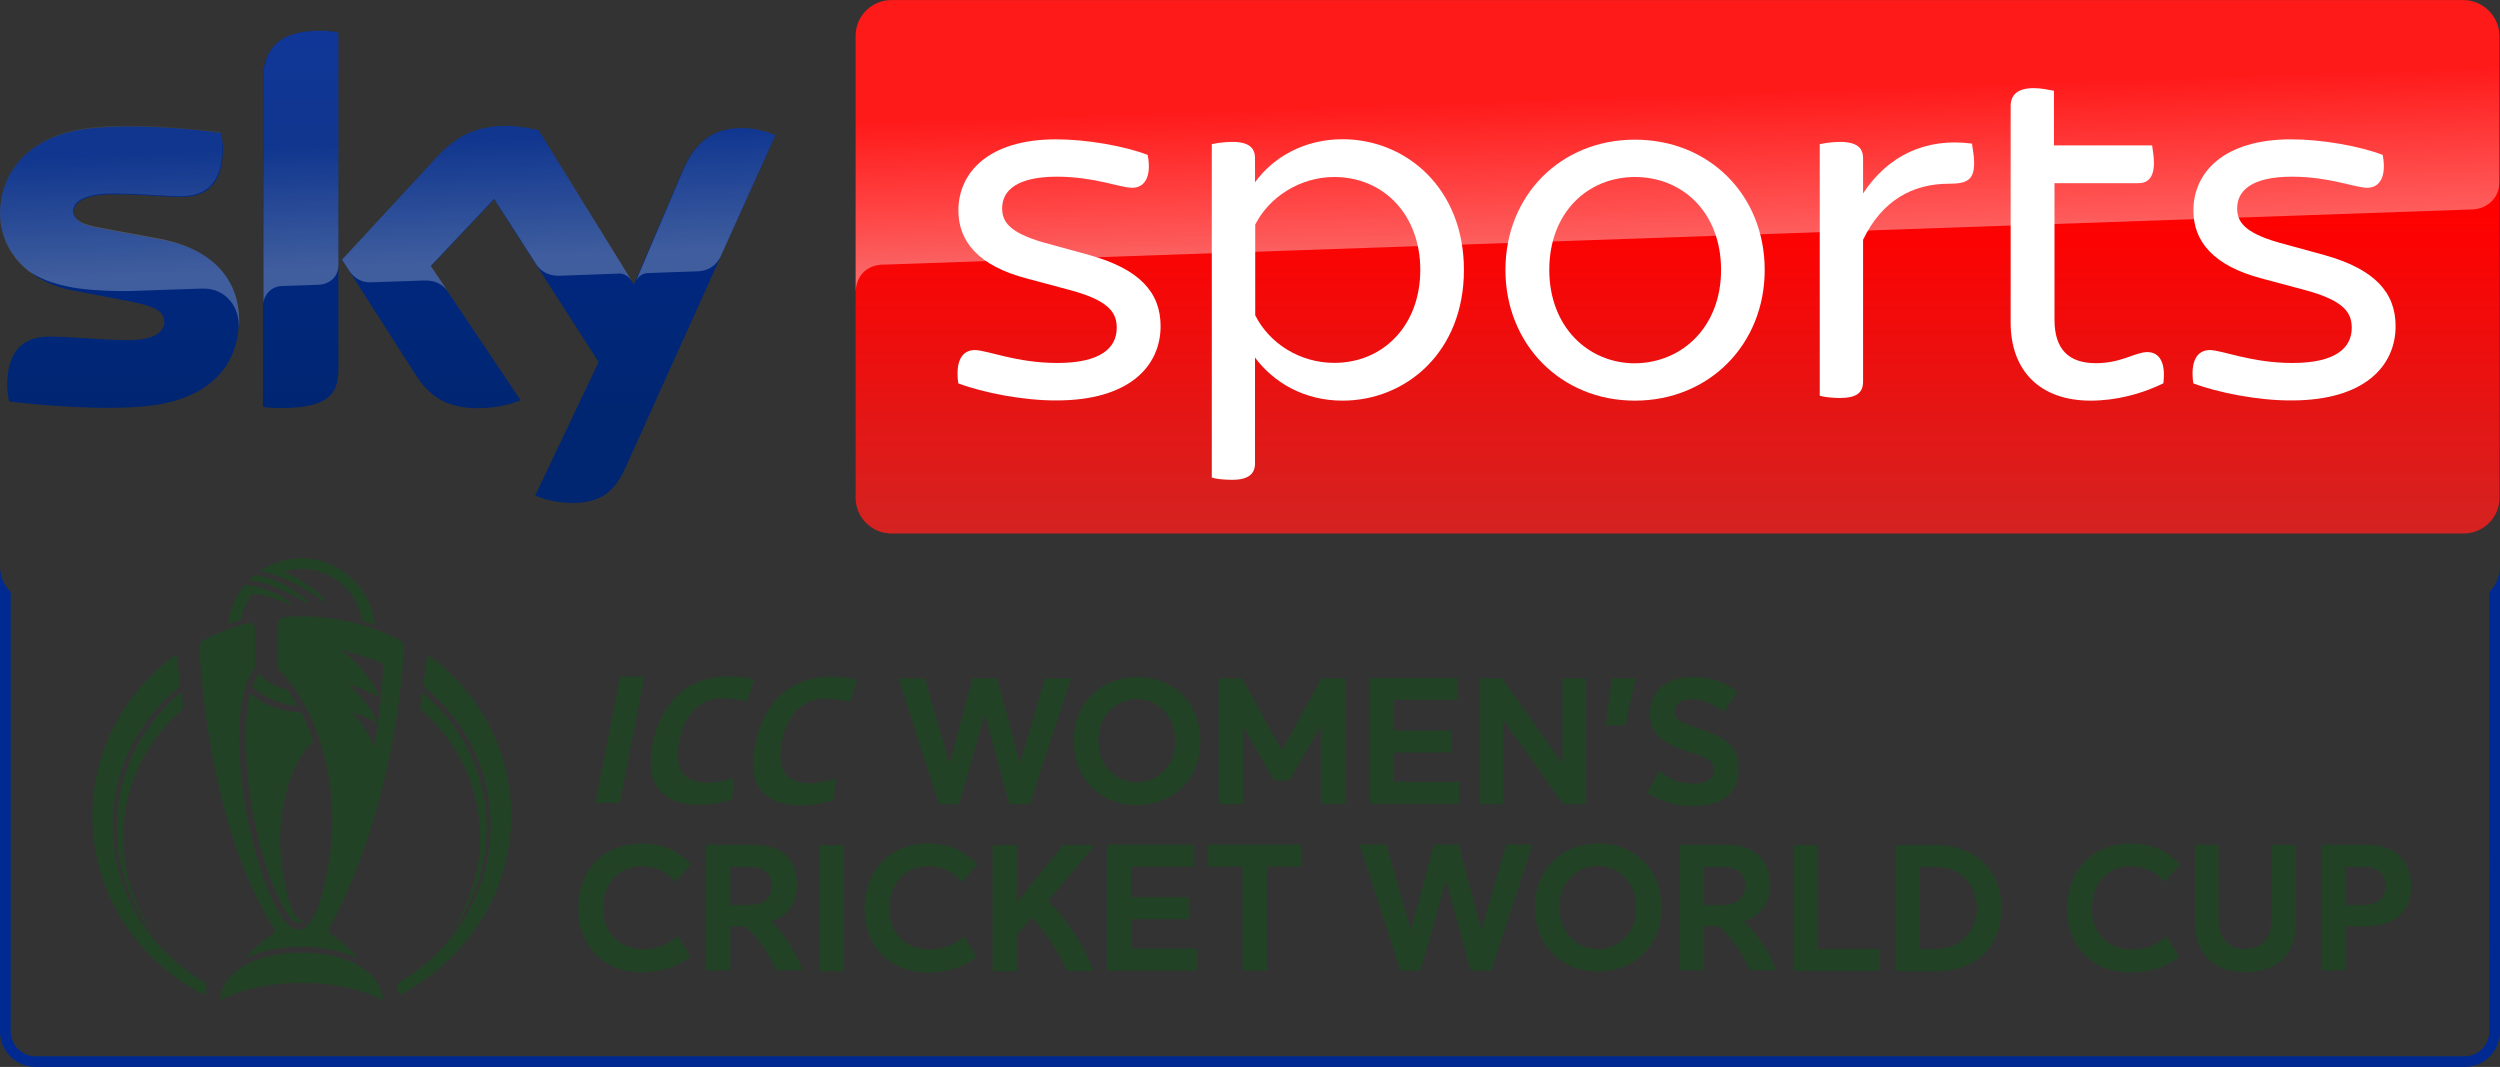 <svg width="2343.1" height="1e3" enable-background="new 0 0 2342.5 500" version="1.1" viewBox="0 0 2343.1 1e3" xml:space="preserve" xmlns="http://www.w3.org/2000/svg"><rect x="0" y="0" width="2343.1" height="1e3" fill="#333333" stroke="none"/><defs><linearGradient id="linearGradient1062" x1="-1151.9" x2="-1151.9" y1="-775.02" y2="-779.87" gradientTransform="matrix(149.68,0,0,-91.158,172382,-71520)" gradientUnits="userSpaceOnUse"><stop stop-color="#002A91" offset="0"/><stop stop-color="#002672" offset=".8"/></linearGradient><linearGradient id="linearGradient1064" x1="-1151.8" x2="-1152" y1="-784.92" y2="-782.98" gradientTransform="matrix(149.68,0,0,-57.766,172382,-45995)" gradientUnits="userSpaceOnUse"><stop stop-color="#fff" offset="0"/><stop stop-color="#fff" stop-opacity=".25" offset="1"/></linearGradient><linearGradient id="linearGradient1066" x1="-1152.6" x2="-1152.6" y1="-773.58" y2="-778.43" gradientTransform="matrix(317.37,0,0,-103,366970,-80578)" gradientUnits="userSpaceOnUse"><stop stop-color="#f00" offset=".4"/><stop stop-color="#D42321" offset="1"/></linearGradient><linearGradient id="linearGradient1068" x1="-1152.3" x2="-1152.8" y1="-785.34" y2="-782.74" gradientTransform="matrix(317.37,0,0,-56.478,366970,-45017)" gradientUnits="userSpaceOnUse"><stop stop-color="#fff" offset="0"/><stop stop-color="#fff" stop-opacity=".25" offset="1"/></linearGradient>
	

			
		
			
		
			
		
			
		
		
	
			
			
			
			
			
			
		</defs>

<g transform="matrix(1 0 0 1 200.04 450.09)"><g transform="translate(200,450)"><path d="m101.6-435.8c5.9 2.9 18 6.7 33.5 7.1 26.4 0.4 40.6-9.6 51-32.9l140.6-311.7c-5.9-2.9-18.8-6.7-29.3-6.7-18-0.4-42.2 3.3-57.7 40l-45.7 106.7-89.1-144.6c-5.9-1.7-20.1-4.2-30.1-4.2-31.8 0-49.4 11.7-67.3 31.2l-87 94.2 69.9 109.2c13 20 29.7 30 57.3 30 18 0 33-4.2 40.2-7.5l-84.2-125.4 59.4-62.9 97.9 152.5zm-184.5-118c0 22.9-9.2 36.2-54.4 36.2-5.9 0-11.3-0.4-16.3-1.2v-305c0-23.3 7.9-47.5 53.5-47.5 5.9 0 11.7 0.4 17.2 1.7zm-93.3-46.2c0 42.9-28 74.2-85.3 80.4-41.4 4.6-101.6-0.8-130.1-4.2-0.8-4.6-1.7-10.4-1.7-15 0-37.5 20.1-45.8 39.3-45.8 19.7 0 51 3.3 74.5 3.3 25.5 0 33.5-8.8 33.5-16.7 0-10.8-10-15-30.1-19.2l-54.4-10.4c-45.2-8.3-69.4-39.6-69.4-72.5 0-40 28.4-73.8 84.5-79.6 42.2-4.6 94.1 0.4 122.6 4.2 0.8 4.6 1.7 9.6 1.7 14.6 0 37.5-19.7 45.4-38.9 45.4-14.6 0-37.2-2.5-63.6-2.5s-37.2 7.1-37.2 16.2c0 9.6 10.5 13.3 27.2 16.2l51.9 9.6c52.5 8.9 75.5 38.9 75.5 76z" fill="url(#linearGradient1062)"/><path d="m326.6-773.3-51.5 114.2c-1.7 2.9-7.1 12.9-21.3 13.3-3.3 0-46.9 1.7-46.9 1.7-8.4 0.4-11.3 8.3-11.3 8.3l44.4-104.2c15.5-36.7 39.7-40.4 57.7-40 10.1 0 23 3.3 28.9 6.7zm-134.7 136.2-87-140.8c-5.9-1.7-20.1-4.2-30.1-4.2-31.8 0-49.4 11.7-67.3 31.2l-87 94.2 7.1 10.8c2.9 4.2 8.8 10.8 20.5 10.4 4.2 0 46-1.7 49.4-1.7 10.9-0.4 17.6 4.2 21.8 9.6l-15.6-23.2 59.4-62.9 40.2 62.5c7.1 9.6 18 9.6 20.5 9.6 2.1 0 54.4-2.1 56.9-2.1 3.7-0.1 7.9 2 11.2 6.6zm-292-234.1c-45.6 0-53.1 24.2-53.1 47.5v209.2c0-8.3 6.7-17.1 17.2-17.5 7.5-0.4 28.9-0.8 35.1-1.2 7.1-0.4 17.6-5 18-17.9v-218.3c-5.5-1-11.3-1.8-17.2-1.8zm-152.2 194.5-51.9-9.6c-16.7-2.9-27.2-6.7-27.2-16.2 0-8.8 10.9-16.2 37.2-16.2 25.9 0 48.9 2.5 63.6 2.5 19.2 0 38.9-7.9 38.9-45.4 0-5-0.4-9.6-1.7-14.6-28.4-3.3-79.9-8.8-122.6-4.2-55.6 6.6-84 40.4-84 80.4 0 20.4 9.2 40.4 27.6 54.6 13.8 8.8 27.6 12.5 41.8 15 11.7 2.1 38.1 3.8 58.1 2.9 6.3-0.4 51.9-1.7 61.9-2.1 23-0.8 36 18.7 34.3 38.7v-1.2c0.4-2.5 0.4-5 0.4-7.9-0.3-37.1-23.3-67.1-76.4-76.7z" enable-background="new    " fill="url(#linearGradient1064)" opacity=".25"/><path d="m1908.6-900h-1473.2c-18.4 0-33.5 15-33.5 33.3v433.3c0 18.3 15.1 33.3 33.5 33.3h1473.7c18.4 0 33.5-15 33.5-33.3v-433.3c-0.5-18.3-15.6-33.3-34-33.3z" fill="url(#linearGradient1066)"/><path d="m425.7-652.1h3.3c99.1-3.3 1488.3-51.7 1488.3-51.7 12.5-0.4 25.1-9.6 25.1-25.4v-137.5c0-18.3-15.1-33.3-33.5-33.3h-1473.5c-18.4 0-33.5 15-33.5 33.3v240.8c0-2.9 0.4-23.7 23.8-26.2z" enable-background="new    " fill="url(#linearGradient1068)" opacity=".4"/><g transform="translate(184.41,16.308)" fill="#fff"><path d="m313.7-557.1c-2.9-20.4 3.3-31.2 15.5-31.2 11.3 0 38.9 12.1 77.4 12.1 40.6 0 55.6-14.2 55.6-32.9 0-13.3-5.9-25-42.2-35l-41.8-11.2c-46.4-12.1-64.4-35.4-64.4-63.8 0-35.4 28-66.7 91.6-66.7 28.4 0 64 6.2 85.8 14.6 3.8 20-2.5 30.8-14.6 30.8-10.9 0-35.6-10.4-70.3-10.4-37.6 0-51.5 12.9-51.5 29.6 0 11.7 5.4 22.5 38.9 32.1l42.7 11.7c47.7 13.3 66.9 35.4 66.9 66.7 0 36.7-28.4 69.6-97.5 69.6-31 0.2-69.1-7.3-92.1-16z"/><path d="m787.6-663.4c0 77.1-54.4 122.5-113.8 122.5-35.6 0-64.4-16.7-82-40.4v99.2c0 9.2-5.4 15.4-21.3 15.4-7.9 0-15.5-0.8-19.2-2.1v-312.5c3.8-0.8 11.3-2.1 19.2-2.1 15.9 0 21.3 5.8 21.3 15.4v22.5c17.2-23.8 46.4-40.4 82-40.4 59.5 0 113.8 45.8 113.8 122.5zm-40.9 0c0-51.7-34.3-87.1-80.7-87.1-31.4 0-60.7 18.3-74 44.6v85c13.4 26.7 42.2 44.6 74 44.6 46.3 0 80.7-35.4 80.7-87.1z"/><path d="m826.5-663.4c0-70 51.9-122.1 121.3-122.1 69.9 0 121.7 52.1 121.7 122.1 0 69.6-51.9 122.5-121.7 122.5-69.4 0-121.3-52.9-121.3-122.5zm202.1 0c0-54.2-36.4-87.1-80.7-87.1-43.9 0-80.3 32.9-80.3 87.1 0 53.3 36.4 87.5 80.3 87.5 44.3-0.4 80.7-34.2 80.7-87.5z"/><path d="m1265.8-763.8c0 16.2-6.7 19.6-23.8 19.6-33.9 0-62.7 15.8-80.3 52.5v132.9c0 10-5.4 15.4-21.8 15.4-6.7 0-14.6-0.8-18.8-2.1v-235.8c3.8-0.8 11.7-2.1 18.8-2.1 16.3 0 21.8 5.8 21.8 15.4v32.9c23-35 58.1-52.5 102.1-46.7 0.3 3.4 2 10.9 2 18z"/><path d="m1443.1-557.1c-20.5 10-44.3 16.2-68.2 16.2-46.9 0-74.9-27.5-74.9-73.3v-202.5c0-10.4 5.9-17.1 21.8-17.1 6.7 0 14.6 1.7 18.8 2.5v51.2h92c0.4 3.3 1.7 10.4 1.7 16.2 0 14.2-5.9 19.2-14.6 19.2h-78.6v127.9c0 27.5 13 40.8 38.9 40.8 23.8 0 36.8-10.4 48.1-10.4s17.5 9.7 15 29.3z"/><path d="m1471.2-557.1c-2.9-20.4 3.3-31.2 15.5-31.2 11.3 0 38.9 12.1 77.4 12.1 40.6 0 55.6-14.2 55.6-32.9 0-13.3-5.9-25-42.2-35l-41.8-11.2c-46.4-12.1-64.4-35.4-64.4-63.8 0-35.4 28-66.7 91.6-66.7 28.4 0 64 6.2 85.8 14.6 3.8 20-2.5 30.8-14.6 30.8-10.9 0-35.6-10.4-70.3-10.4-37.6 0-51.5 12.9-51.5 29.6 0 11.7 5.4 22.5 38.9 32.1l42.7 11.7c47.7 13.3 66.9 35.4 66.9 66.7 0 36.7-28.4 69.6-97.5 69.6-31.1 0.2-69.1-7.3-92.1-16z"/></g></g></g><path d="m2343.1 531.08c-0.046 8.96-3.679 17.528-10.08 23.797l0.092 411.81c-0.012 12.866-10.439 23.294-23.306 23.306h-2276.5c-12.852 0-23.258-10.454-23.306-23.306v-411.8c-6.141-6.028-9.722-14.188-10-22.788v434.59c-0.01 18.397 14.908 33.313 33.306 33.308h2276.4c18.447 0.092 33.438-14.862 33.407-33.308z" fill="#002a91" stroke-width="2.667"/><g transform="matrix(15.385 0 0 15.385 5.0246e-6 16385)" fill="#224225"><g transform="matrix(.059 0 0 .059 1.499 -1031)"><path class="st0" d="m223.7 62.7c0 0.5-0.5 0.8-0.8 1.1-3.8 1.1-8.1 2.4-12.2 4.1 0 0-0.3 0-0.3-0.3 1.4-12.8 6-24.4 12.8-34.5 1.4-1.9 2.4-3.5 3.8-5.2 0-0.3 0.3-0.3 0.5-0.3 3.8 0.3 8.4 0.8 13 2.2 12 3 25.3 9.2 33.1 15.8 1.9 1.6 1.9 3 1.4 3-14.9-7.3-31.2-11.7-39.1-11.4-1.1 0-1.6 0.5-2.2 1.1-4.9 7.3-8.4 15.5-10 24.4"/><path class="st0" d="m286.4 0c-15.5 0-29.9 4.6-42.1 12.5-0.5 0.3-1.1 0.8-0.3 1.1 4.3 0.8 9 2.2 13.9 3.8 14.7 5.2 32.1 13.9 52.4 28.2 0.8 0.5 0.3-1.6-0.5-2.7-5.7-7.6-23.9-21.7-42.4-28.8-0.3 0-0.3-0.3 0-0.3 7.1-2.2 16-3.3 24.4-2.4 28.5 2.7 51.6 24.4 56.5 52.4 0 0.5 0.5 0.8 0.8 1.1 4.1 1.1 8.1 2.4 12.2 3.8 0 0 0.3 0 0.3-0.3-4-38-36.9-68.1-75.2-68.4"/><path class="st0" d="m232.1 23.1c4.3 0.5 8.7 1.4 13 2.4 18.7 4.9 36.9 15.8 47.3 21.5 0.5 0.3 0.5-1.6-0.5-2.7-11.1-11.1-26.6-19.3-39.9-23.6-5.2-1.6-10.1-2.7-13.9-3.3-0.3 0-0.5 0.3-0.8 0.3-1.9 1.6-4.1 3.5-5.4 5.2-0.1-0.1-0.1 0.2 0.2 0.2"/><path class="st0" d="m370.1 455.5c-4.9-34.2-44.5-48.1-84.2-48.1s-79.3 13.9-84.2 48.1c-0.3 0.8 0.3 0.8 0.5 0.8 21.5-11.1 50.3-17.7 83.7-17.7 33.1 0 62.2 6.5 83.7 17.7 0.2 0 0.7 0 0.5-0.8z"/><path class="st0" d="m411.4 158.4c-2.2-1.9-3.3-4.6-2.7-7.3l1.6-12.2s0.3-0.3 0.3 0c38.6 31.8 63.8 78.5 66.3 131.5 1.9 41.8-10.9 82.3-36.1 115.7-0.5 0.8-1.1 0.3-0.5-0.3 21.2-31 31.5-67.4 29.9-104.8-2.3-49-24.4-91.9-58.8-122.6"/><path class="st0" d="m386.9 451.2s-0.3 0 0 0l-2.2-5.4c-1.1-3.3 0-6.8 3-8.4 58.7-34.5 96.4-98.6 93.4-169.5-2.4-53.2-27.4-100-65.7-132.6-2.4-2.2-3.8-5.4-3.3-8.7l3.8-26.9s0-0.3 0.3 0c50 35.9 83.1 92.6 86.1 157.5 3.6 83.1-44 157.3-115.4 194"/><path class="st0" d="m161.5 138.5c0.2 0 0.2 0 0 0l1.9 12.5c0.3 2.7-0.5 5.4-2.7 7.3-34.2 30.4-56.5 73.6-58.7 122.2-1.6 37.5 8.7 73.9 29.9 104.8 0.3 0.5-0.3 1.1-0.5 0.3-25.3-33.4-38-73.9-36.1-115.7 2.3-52.9 27.6-99.3 66.2-131.4"/><path class="st0" d="m187.5 445.7-1.9 5.4s-0.3 0.3-0.3 0c-71.7-36.6-118.9-110.8-115.1-194.1 3-64.9 36.4-121.4 86.1-157.5h0.3l3.8 26.9c0.5 3.3-0.8 6.5-3.3 8.7-38.6 32.6-63.6 79.6-66 132.6-3.3 70.9 34.8 135 93.4 169.5 2.8 1.7 4.1 5.3 3 8.5"/><path class="st0" d="m241.6 119.5c-2.4 3.8-4.6 8.1-6.2 13.3v0.5c12.2 10.9 28.5 17.9 46.4 19.3 0 0 0.3 0 0-0.3-3.3-5.7-6.8-11.1-10.6-16.3l-0.3-0.3c-11.1-2.6-21.2-8.3-29.3-16.2 0.3 0 0 0 0 0"/><path class="st0" d="m298.1 189.3c-3.3-10.3-7.3-20.1-12.2-29.6l-0.3-0.3-4.1-0.3c-17.9-1.1-34.8-7.9-48.3-19h-0.3c-5.4 21.5-6 52.7-1.9 91.5 3.5 31.8 10.9 65.2 20.9 94 10.6 30.4 20.9 45.6 26.6 49.4 4.3 3 7.9 1.1 9.2-1.4 0.3-0.3 0-0.3 0-0.3-1.4 0.3-2.4 0-3.8-0.3-13-6-18.5-57.9-19.3-64.9-3.5-35.4 4.7-92.7 33.5-118.8"/><path class="st0" d="m391.5 94.5c0.3-4.1 0-7.6-3.8-9.5-39.4-21.2-83.7-26.9-114.9-24.4-3.5 0.3-6.2 0.5-7.3 1.4-3 1.6-3.8 4.1-3.8 7.3v45.4c47.5 46.2 63.6 132.8 52.7 197.7-2.4 15.2-13.6 85.6-39.4 68.7-17.9-12.2-43.2-79.6-50.5-148.3-8.4-76.9 3.5-106.5 13.3-119.2v-40.5c0-4.3-2.2-6.8-5.4-6.2-15.2 2.7-41 13.6-49.4 19-1.9 1.4-2.4 3-2.4 8.1 3.3 65.2 20.4 199.9 76.6 287.7 1.6 2.2 0.8 5.2-1.4 6.8-9.5 6-22.3 17.4-25.8 22.8-0.5 0.8-0.3 1.4 0.5 1.1 13.3-6.2 32.1-11.1 55.7-11.1s42.1 5.2 55.7 11.1c0.8 0.3 1.1-0.5 0.5-1.1-3.8-5.4-16.8-16.8-26.3-22.8-2.2-1.4-3-4.3-1.6-6.5 54.2-98.7 73.8-221.7 77-287.5zm-21.2 15c-1.4 41-9.2 85.6-9.2 85.6-4.3-14.9-23.1-36.1-23.1-36.1 13.9 4.6 26.1 11.4 26.1 11.4-7.3-21.7-30.2-39.9-30.2-39.9 17.9 4.9 33.4 13.3 33.4 13.3-17.4-34.8-41.3-48.9-41.3-48.9 26.4 5.3 44.6 15.1 44.3 14.6z"/></g><g transform="translate(0 -2)"><g transform="matrix(.195 0 0 .195 35.232 -1116.6)"><path class="st0" d="m19.7 545.5c5.2 0 8.4 2.4 10.2 4.5l0.3 0.5 5-5.6-0.3-0.3c-1.7-1.8-3.9-3.3-6.3-4.5-2.6-1.1-5.5-1.7-8.5-1.7-6.2 0-11.5 2.1-15 6-3.3 3.4-5.1 8.6-5.1 14.2 0 11.9 8 20 19.8 20 6.2 0 11.7-1.8 14.9-4.8l0.3-0.2-3.9-6.2-0.5 0.3c-3.1 2.5-6.2 3.7-10.3 3.7-3.8 0-7-1.3-9.3-3.7-2.2-2.3-3.2-5.4-3.2-9.1 0-3.8 1.1-7.1 3.3-9.5 2.1-2.3 5.1-3.6 8.6-3.6z"/><path class="st0" d="m69.9 577.5c-2.4-6-5.3-10.4-9.6-14.8 5.2-1.7 8-5.7 8-11.4 0-3.9-1.1-6.9-3.3-9.1-2.3-2.3-5.9-3.4-10.3-3.4h-14.8v39.2h7.6v-13.7h4.7c4.1 3.8 6.9 7.8 9.5 13.4l0.1 0.3h8.4zm-16.7-19.9h-5.7v-11.9h6.2c2.1 0 3.9 0.6 5 1.6s1.7 2.5 1.7 4.4c0.1 3.7-2.6 5.9-7.2 5.9z"/><rect class="st0" x="75.3" y="538.9" width="7.6" height="39.4"/><path class="st0" d="m109.2 545.5c5.2 0 8.4 2.4 10.2 4.5l0.3 0.5 5-5.6-0.3-0.3c-1.7-1.8-3.9-3.3-6.3-4.5-2.6-1.1-5.5-1.7-8.5-1.7-6.2 0-11.5 2.1-15 6-3.3 3.6-5.2 8.7-5.2 14.3 0 11.9 8 20 19.8 20 6.2 0 11.7-1.8 14.9-4.8l0.3-0.2-3.9-6.2-0.5 0.3c-3.1 2.5-6.2 3.7-10.3 3.7-3.8 0-7-1.3-9.3-3.7-2.2-2.3-3.2-5.4-3.2-9.1 0-3.8 1.1-7.1 3.3-9.5s5.2-3.7 8.7-3.7z"/><path class="st0" d="m151.4 538.9-14.4 17.9v-17.9h-7.6v39.4h7.6v-11.3l4.7-5.5c4.1 4.4 8.5 11 10.8 16.4l0.1 0.3h8.3l-0.2-0.7c-2.8-7.1-8.4-15.8-13.9-21.2l14.5-17.4h-9.9z"/><polygon class="st0" points="172.7 545.6 192.4 545.6 192.4 538.7 165.1 538.7 165.1 578.1 193.2 578.1 193.2 571.2 172.8 571.2 172.8 562 172.7 562 190.7 562 190.7 555.2 172.7 555.2"/><polygon class="st0" points="226.1 538.7 196.6 538.7 196.6 545.6 207.5 545.6 207.5 578.1 215.1 578.1 215.1 545.6 226.1 545.6"/><polygon class="st0" points="252.4 538.7 244.1 538.7 256.8 578.1 263.1 578.1 271.1 550 278.8 578.1 285.2 578.1 298.1 538.7 289.9 538.7 282.1 565.5 275 538.7 267.3 538.7 260.1 565.5"/><path class="st0" d="m336.9 550.3c-0.9-2.4-2.3-4.6-4.1-6.4-3.7-3.6-8.7-5.5-14.2-5.5-2.9 0-5.5 0.5-8 1.5-2.4 1-4.6 2.4-6.3 4.2-3.6 3.6-5.5 8.7-5.5 14.3s2 10.7 5.5 14.3c1.8 1.8 3.9 3.3 6.3 4.2 2.4 1 5.2 1.5 8 1.5 5.6 0 10.7-2.1 14.2-5.6 1.7-1.7 3.2-3.9 4.1-6.3 1-2.5 1.5-5.3 1.5-8.1-0.1-2.8-0.5-5.5-1.5-8.1zm-9.8 17.4c-2.3 2.4-5.3 3.7-8.6 3.7-3.4 0-6.5-1.4-8.7-3.8-2.2-2.3-3.3-5.6-3.3-9.2s1.1-6.8 3.3-9.2 5.3-3.8 8.7-3.8c3.3 0 6.4 1.4 8.6 3.7 2.2 2.4 3.4 5.7 3.4 9.4 0 3.6-1.2 7-3.4 9.2z"/><path class="st0" d="m374 577.5c-2.4-6-5.4-10.4-9.8-14.8 5.2-1.7 8-5.7 8-11.4 0-3.9-1.1-6.9-3.3-9.1-2.3-2.3-5.9-3.4-10.3-3.4h-14.6v39.2h7.6v-13.7h4.8c4.1 3.8 6.9 7.8 9.5 13.4l0.1 0.3h8.4zm-16.7-19.9h-5.7v-11.9h6.2c2.1 0 3.9 0.6 5 1.6s1.7 2.5 1.7 4.4c0 3.7-2.6 5.9-7.2 5.9z"/><polygon class="st0" points="387.1 538.9 379.5 538.9 379.5 578.2 406.5 578.2 406.5 571.3 387.1 571.3"/><path class="st0" d="m444.6 558.6c0-11.8-8.3-19.7-20.4-19.7h-12.7v39.4h12.9c6.2 0 11.2-2 14.9-5.5 3.4-3.5 5.3-8.5 5.3-14.2zm-11.3 9.1c-2.4 2.4-5.6 3.7-9.4 3.7h-4.9v-25.7h5.3c3.6 0 6.8 1.4 9.1 3.7 2.2 2.3 3.4 5.6 3.6 9.2-0.1 3.5-1.4 6.8-3.7 9.1z"/><path class="st0" d="m484.9 545.5c5.2 0 8.4 2.4 10.2 4.5l0.3 0.5 5-5.6-0.3-0.3c-1.7-1.8-3.9-3.3-6.3-4.5-2.6-1.1-5.5-1.7-8.5-1.7-6.2 0-11.5 2.1-15 6-3.3 3.6-5.2 8.7-5.2 14.3 0 11.9 8 20 19.8 20 6.2 0 11.7-1.8 14.9-4.8l0.3-0.2-3.9-6.2-0.5 0.3c-3.1 2.5-6.2 3.7-10.3 3.7-3.8 0-7-1.3-9.3-3.7-2.2-2.3-3.2-5.4-3.2-9.1 0-3.8 1.1-7.1 3.3-9.5s5.2-3.7 8.7-3.7z"/><path class="st0" d="m529 561.9c0 6.1-3.1 9.5-8.4 9.5-2.5 0-4.6-0.8-6-2.4-1.5-1.6-2.2-4-2.2-7v-23.2h-7.4v23.6c0 5.4 1.5 9.5 4.4 12.3 2.8 2.6 6.5 3.9 11.4 3.9s8.8-1.4 11.6-4c2.9-2.8 4.2-6.9 4.2-12.2v-23.6h-7.5v23.1z"/><path class="st0" d="m569.2 542.5c-2.3-2.4-5.9-3.7-10.3-3.7h-14.3v39.2h7.6v-13.7h6.1c9.1 0 14.3-4.6 14.3-12.7-0.1-3.7-1.2-6.9-3.4-9.1zm-11.8 15.1h-5.5v-11.9h6c2.2 0 3.9 0.6 5 1.6s1.7 2.5 1.7 4.4c0 3.8-2.5 5.9-7.2 5.9z"/></g><g transform="matrix(.195 0 0 .195 15.294 -1116.6)"><polygon class="st0" points="214.9 526.1 202.3 486.8 210.5 486.8 218.2 513.5 225.4 486.8 233.1 486.8 240.2 513.5 248 486.8 256.2 486.8 243.3 526.1 236.9 526.1 229.2 498 221.2 526.1"/><path class="st0" d="m295.1 498.3c-0.9-2.4-2.4-4.6-4.1-6.4-3.7-3.6-8.7-5.5-14.2-5.5-2.9 0-5.5 0.5-8 1.5-2.4 1-4.6 2.4-6.3 4.2-3.6 3.6-5.5 8.7-5.5 14.3s2 10.7 5.5 14.3c1.8 1.8 3.9 3.3 6.3 4.2 2.4 1 5.2 1.5 8 1.5 5.6 0 10.7-2.1 14.2-5.6 1.7-1.7 3.2-3.9 4.1-6.3 1-2.5 1.5-5.3 1.5-8.1 0-2.9-0.5-5.6-1.5-8.1zm-9.8 17.3c-2.3 2.4-5.3 3.7-8.6 3.7-3.4 0-6.5-1.4-8.7-3.8-2.2-2.3-3.3-5.6-3.3-9.2s1.1-6.8 3.3-9.2 5.3-3.8 8.7-3.8c3.3 0 6.4 1.4 8.6 3.7 2.2 2.4 3.4 5.7 3.4 9.4 0.1 3.7-1.2 7-3.4 9.2z"/><polygon class="st0" points="319.6 518.7 324.4 518.7 334.2 501.6 334.2 526 341.8 526 341.8 486.8 334.4 486.8 322 509.3 309.6 486.8 302.3 486.8 302.3 526.1 309.9 526.1 309.9 501.7"/><polygon class="st0" points="349.5 526 377.4 526 377.4 519.1 357 519.1 357 510 375 510 375 503.1 357 503.1 357 493.5 376.8 493.5 376.8 486.7 349.5 486.7"/><polygon class="st0" points="383.8 486.8 383.8 526.1 391.2 526.1 391.2 499.7 409.9 526.1 417.1 526.1 417.1 486.8 409.7 486.8 409.7 513.5 390.9 486.8"/><polygon class="st0" points="423.3 501.5 429.2 501.5 432.6 486.8 425.1 486.8"/><path class="st0" d="m451.7 502.3c-4.9-1.7-7-2.6-7-5 0-2.5 2-4 5.3-4 3.1 0 7 1.5 9.6 3.7l0.5 0.3 4.2-6.2-0.3-0.3c-3.6-2.9-8.1-4.4-13.8-4.4-3.8 0-7.1 1-9.4 2.9-2.5 2.1-3.8 4.9-3.8 8.6 0 3.4 1.3 6.1 3.9 8.1 2.3 1.7 5.3 2.8 7.9 3.7 0.3 0.1 0.8 0.2 1.1 0.3 4.8 1.6 7.1 2.4 7.1 5.5 0 2.6-2.4 4.2-6.4 4.2-3.8 0-7.1-1.1-10.3-3.7l-0.5-0.3-3.6 6.9 0.3 0.2c3.6 2.4 8.6 3.9 13.9 3.9 9.5 0 14.3-4 14.3-12 0.1-7.8-5.7-9.9-13-12.4z"/><path class="st0" d="m133.8 506.2c1.5-7.7 6.2-13.2 13.5-13.2 2.6 0 5.3 0.5 7.7 1.1l2.2-6.9c-2.4-0.7-5.3-1-8.1-1-13.2 0-21.3 8.7-23.7 21.2-2 9.8 0.8 18.9 14.5 18.9 3.7 0 7.3-0.7 10.4-1.7l0.5-6.8c-2.2 0.9-5.5 1.6-7.9 1.6-8.2 0.2-10.8-4.6-9.1-13.2z"/><path class="st0" d="m171.7 526.5c3.7 0 7.3-0.7 10.4-1.7l0.5-6.8c-2.2 0.9-5.5 1.6-7.9 1.6-7.9 0-10.6-4.8-8.8-13.3 1.5-7.7 6.2-13.2 13.5-13.2 2.6 0 5.3 0.5 7.7 1.1l2.2-6.9c-2.4-0.7-5.3-1-8.1-1-13.2 0-21.3 8.7-23.7 21.2-2.2 9.8 0.4 19 14.2 19z"/><polygon class="st0" points="115.3 486.3 107.6 525.7 115.2 525.7 122.9 486.3"/></g></g></g></svg>
